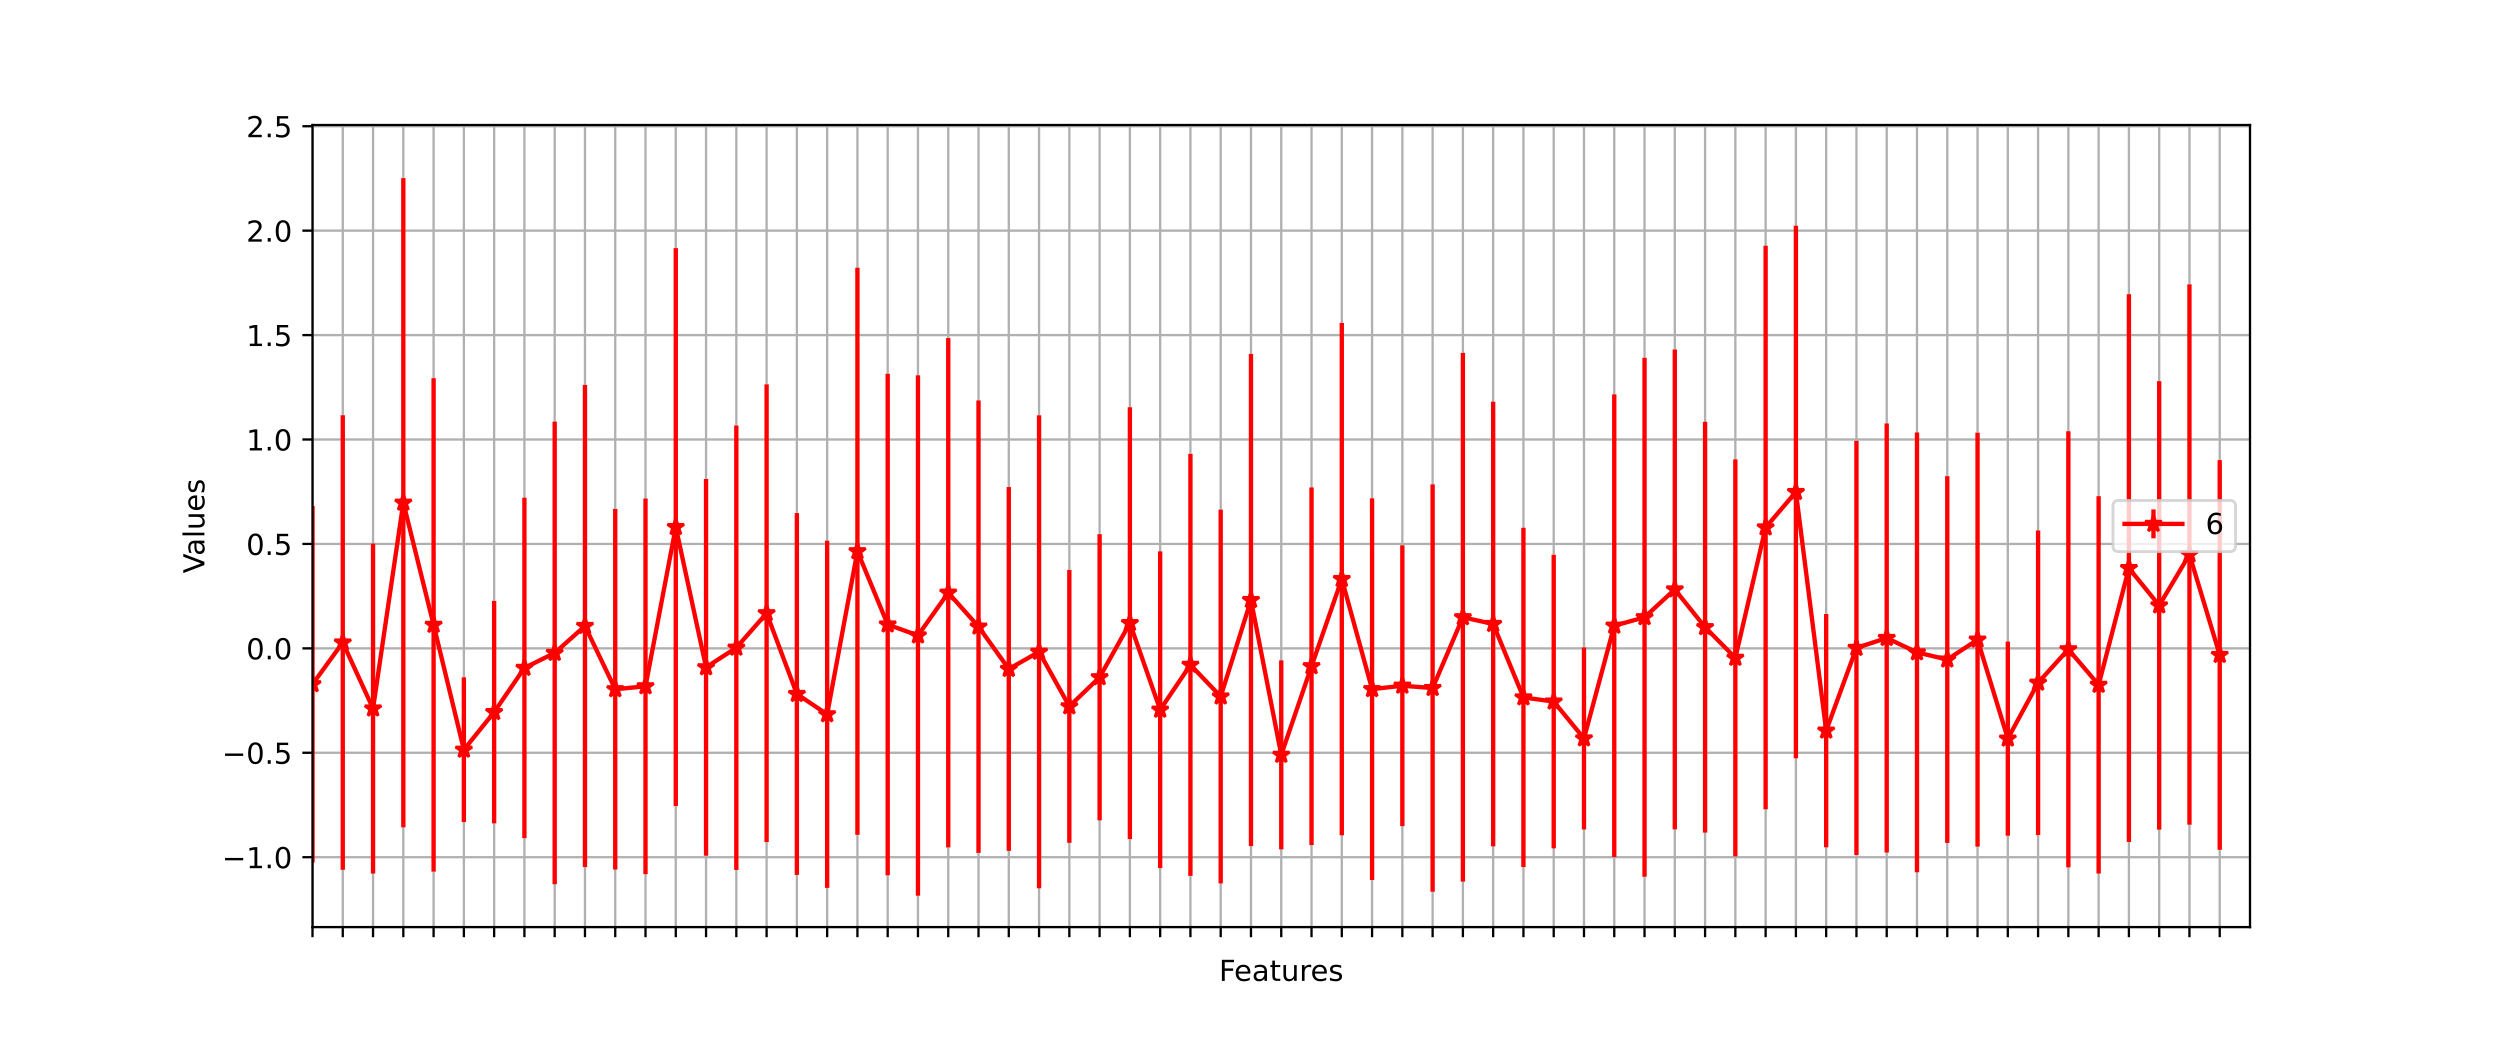 <?xml version="1.0" encoding="utf-8" standalone="no"?>
<!DOCTYPE svg PUBLIC "-//W3C//DTD SVG 1.1//EN"
  "http://www.w3.org/Graphics/SVG/1.1/DTD/svg11.dtd">
<!-- Created with matplotlib (https://matplotlib.org/) -->
<svg height="360pt" version="1.1" viewBox="0 0 864 360" width="864pt" xmlns="http://www.w3.org/2000/svg" xmlns:xlink="http://www.w3.org/1999/xlink">
 <defs>
  <style type="text/css">*{stroke-linecap:butt;stroke-linejoin:round;}</style>
 </defs>
 <g id="figure_1">
  <g id="patch_1">
   <path d="M 0 360 
L 864 360 
L 864 0 
L 0 0 
z
" style="fill:#ffffff;"/>
  </g>
  <g id="axes_1">
   <g id="patch_2">
    <path d="M 108 320.4 
L 777.6 320.4 
L 777.6 43.2 
L 108 43.2 
z
" style="fill:#ffffff;"/>
   </g>
   <g id="matplotlib.axis_1">
    <g id="xtick_1">
     <g id="line2d_1">
      <path clip-path="url(#p70414b836b)" d="M 108 320.4 
L 108 43.2 
" style="fill:none;stroke:#b0b0b0;stroke-linecap:square;stroke-width:0.8;"/>
     </g>
     <g id="line2d_2">
      <defs>
       <path d="M 0 0 
L 0 3.5 
" id="mfed7c77d4d" style="stroke:#000000;stroke-width:0.8;"/>
      </defs>
      <g>
       <use style="stroke:#000000;stroke-width:0.8;" x="108" xlink:href="#mfed7c77d4d" y="320.4"/>
      </g>
     </g>
    </g>
    <g id="xtick_2">
     <g id="line2d_3">
      <path clip-path="url(#p70414b836b)" d="M 118.463 320.4 
L 118.463 43.2 
" style="fill:none;stroke:#b0b0b0;stroke-linecap:square;stroke-width:0.8;"/>
     </g>
     <g id="line2d_4">
      <g>
       <use style="stroke:#000000;stroke-width:0.8;" x="118.463" xlink:href="#mfed7c77d4d" y="320.4"/>
      </g>
     </g>
    </g>
    <g id="xtick_3">
     <g id="line2d_5">
      <path clip-path="url(#p70414b836b)" d="M 128.925 320.4 
L 128.925 43.2 
" style="fill:none;stroke:#b0b0b0;stroke-linecap:square;stroke-width:0.8;"/>
     </g>
     <g id="line2d_6">
      <g>
       <use style="stroke:#000000;stroke-width:0.8;" x="128.925" xlink:href="#mfed7c77d4d" y="320.4"/>
      </g>
     </g>
    </g>
    <g id="xtick_4">
     <g id="line2d_7">
      <path clip-path="url(#p70414b836b)" d="M 139.387 320.4 
L 139.387 43.2 
" style="fill:none;stroke:#b0b0b0;stroke-linecap:square;stroke-width:0.8;"/>
     </g>
     <g id="line2d_8">
      <g>
       <use style="stroke:#000000;stroke-width:0.8;" x="139.387" xlink:href="#mfed7c77d4d" y="320.4"/>
      </g>
     </g>
    </g>
    <g id="xtick_5">
     <g id="line2d_9">
      <path clip-path="url(#p70414b836b)" d="M 149.85 320.4 
L 149.85 43.2 
" style="fill:none;stroke:#b0b0b0;stroke-linecap:square;stroke-width:0.8;"/>
     </g>
     <g id="line2d_10">
      <g>
       <use style="stroke:#000000;stroke-width:0.8;" x="149.85" xlink:href="#mfed7c77d4d" y="320.4"/>
      </g>
     </g>
    </g>
    <g id="xtick_6">
     <g id="line2d_11">
      <path clip-path="url(#p70414b836b)" d="M 160.312 320.4 
L 160.312 43.2 
" style="fill:none;stroke:#b0b0b0;stroke-linecap:square;stroke-width:0.8;"/>
     </g>
     <g id="line2d_12">
      <g>
       <use style="stroke:#000000;stroke-width:0.8;" x="160.312" xlink:href="#mfed7c77d4d" y="320.4"/>
      </g>
     </g>
    </g>
    <g id="xtick_7">
     <g id="line2d_13">
      <path clip-path="url(#p70414b836b)" d="M 170.775 320.4 
L 170.775 43.2 
" style="fill:none;stroke:#b0b0b0;stroke-linecap:square;stroke-width:0.8;"/>
     </g>
     <g id="line2d_14">
      <g>
       <use style="stroke:#000000;stroke-width:0.8;" x="170.775" xlink:href="#mfed7c77d4d" y="320.4"/>
      </g>
     </g>
    </g>
    <g id="xtick_8">
     <g id="line2d_15">
      <path clip-path="url(#p70414b836b)" d="M 181.238 320.4 
L 181.238 43.2 
" style="fill:none;stroke:#b0b0b0;stroke-linecap:square;stroke-width:0.8;"/>
     </g>
     <g id="line2d_16">
      <g>
       <use style="stroke:#000000;stroke-width:0.8;" x="181.238" xlink:href="#mfed7c77d4d" y="320.4"/>
      </g>
     </g>
    </g>
    <g id="xtick_9">
     <g id="line2d_17">
      <path clip-path="url(#p70414b836b)" d="M 191.7 320.4 
L 191.7 43.2 
" style="fill:none;stroke:#b0b0b0;stroke-linecap:square;stroke-width:0.8;"/>
     </g>
     <g id="line2d_18">
      <g>
       <use style="stroke:#000000;stroke-width:0.8;" x="191.7" xlink:href="#mfed7c77d4d" y="320.4"/>
      </g>
     </g>
    </g>
    <g id="xtick_10">
     <g id="line2d_19">
      <path clip-path="url(#p70414b836b)" d="M 202.162 320.4 
L 202.162 43.2 
" style="fill:none;stroke:#b0b0b0;stroke-linecap:square;stroke-width:0.8;"/>
     </g>
     <g id="line2d_20">
      <g>
       <use style="stroke:#000000;stroke-width:0.8;" x="202.162" xlink:href="#mfed7c77d4d" y="320.4"/>
      </g>
     </g>
    </g>
    <g id="xtick_11">
     <g id="line2d_21">
      <path clip-path="url(#p70414b836b)" d="M 212.625 320.4 
L 212.625 43.2 
" style="fill:none;stroke:#b0b0b0;stroke-linecap:square;stroke-width:0.8;"/>
     </g>
     <g id="line2d_22">
      <g>
       <use style="stroke:#000000;stroke-width:0.8;" x="212.625" xlink:href="#mfed7c77d4d" y="320.4"/>
      </g>
     </g>
    </g>
    <g id="xtick_12">
     <g id="line2d_23">
      <path clip-path="url(#p70414b836b)" d="M 223.088 320.4 
L 223.088 43.2 
" style="fill:none;stroke:#b0b0b0;stroke-linecap:square;stroke-width:0.8;"/>
     </g>
     <g id="line2d_24">
      <g>
       <use style="stroke:#000000;stroke-width:0.8;" x="223.088" xlink:href="#mfed7c77d4d" y="320.4"/>
      </g>
     </g>
    </g>
    <g id="xtick_13">
     <g id="line2d_25">
      <path clip-path="url(#p70414b836b)" d="M 233.55 320.4 
L 233.55 43.2 
" style="fill:none;stroke:#b0b0b0;stroke-linecap:square;stroke-width:0.8;"/>
     </g>
     <g id="line2d_26">
      <g>
       <use style="stroke:#000000;stroke-width:0.8;" x="233.55" xlink:href="#mfed7c77d4d" y="320.4"/>
      </g>
     </g>
    </g>
    <g id="xtick_14">
     <g id="line2d_27">
      <path clip-path="url(#p70414b836b)" d="M 244.012 320.4 
L 244.012 43.2 
" style="fill:none;stroke:#b0b0b0;stroke-linecap:square;stroke-width:0.8;"/>
     </g>
     <g id="line2d_28">
      <g>
       <use style="stroke:#000000;stroke-width:0.8;" x="244.012" xlink:href="#mfed7c77d4d" y="320.4"/>
      </g>
     </g>
    </g>
    <g id="xtick_15">
     <g id="line2d_29">
      <path clip-path="url(#p70414b836b)" d="M 254.475 320.4 
L 254.475 43.2 
" style="fill:none;stroke:#b0b0b0;stroke-linecap:square;stroke-width:0.8;"/>
     </g>
     <g id="line2d_30">
      <g>
       <use style="stroke:#000000;stroke-width:0.8;" x="254.475" xlink:href="#mfed7c77d4d" y="320.4"/>
      </g>
     </g>
    </g>
    <g id="xtick_16">
     <g id="line2d_31">
      <path clip-path="url(#p70414b836b)" d="M 264.938 320.4 
L 264.938 43.2 
" style="fill:none;stroke:#b0b0b0;stroke-linecap:square;stroke-width:0.8;"/>
     </g>
     <g id="line2d_32">
      <g>
       <use style="stroke:#000000;stroke-width:0.8;" x="264.938" xlink:href="#mfed7c77d4d" y="320.4"/>
      </g>
     </g>
    </g>
    <g id="xtick_17">
     <g id="line2d_33">
      <path clip-path="url(#p70414b836b)" d="M 275.4 320.4 
L 275.4 43.2 
" style="fill:none;stroke:#b0b0b0;stroke-linecap:square;stroke-width:0.8;"/>
     </g>
     <g id="line2d_34">
      <g>
       <use style="stroke:#000000;stroke-width:0.8;" x="275.4" xlink:href="#mfed7c77d4d" y="320.4"/>
      </g>
     </g>
    </g>
    <g id="xtick_18">
     <g id="line2d_35">
      <path clip-path="url(#p70414b836b)" d="M 285.863 320.4 
L 285.863 43.2 
" style="fill:none;stroke:#b0b0b0;stroke-linecap:square;stroke-width:0.8;"/>
     </g>
     <g id="line2d_36">
      <g>
       <use style="stroke:#000000;stroke-width:0.8;" x="285.863" xlink:href="#mfed7c77d4d" y="320.4"/>
      </g>
     </g>
    </g>
    <g id="xtick_19">
     <g id="line2d_37">
      <path clip-path="url(#p70414b836b)" d="M 296.325 320.4 
L 296.325 43.2 
" style="fill:none;stroke:#b0b0b0;stroke-linecap:square;stroke-width:0.8;"/>
     </g>
     <g id="line2d_38">
      <g>
       <use style="stroke:#000000;stroke-width:0.8;" x="296.325" xlink:href="#mfed7c77d4d" y="320.4"/>
      </g>
     </g>
    </g>
    <g id="xtick_20">
     <g id="line2d_39">
      <path clip-path="url(#p70414b836b)" d="M 306.788 320.4 
L 306.788 43.2 
" style="fill:none;stroke:#b0b0b0;stroke-linecap:square;stroke-width:0.8;"/>
     </g>
     <g id="line2d_40">
      <g>
       <use style="stroke:#000000;stroke-width:0.8;" x="306.788" xlink:href="#mfed7c77d4d" y="320.4"/>
      </g>
     </g>
    </g>
    <g id="xtick_21">
     <g id="line2d_41">
      <path clip-path="url(#p70414b836b)" d="M 317.25 320.4 
L 317.25 43.2 
" style="fill:none;stroke:#b0b0b0;stroke-linecap:square;stroke-width:0.8;"/>
     </g>
     <g id="line2d_42">
      <g>
       <use style="stroke:#000000;stroke-width:0.8;" x="317.25" xlink:href="#mfed7c77d4d" y="320.4"/>
      </g>
     </g>
    </g>
    <g id="xtick_22">
     <g id="line2d_43">
      <path clip-path="url(#p70414b836b)" d="M 327.712 320.4 
L 327.712 43.2 
" style="fill:none;stroke:#b0b0b0;stroke-linecap:square;stroke-width:0.8;"/>
     </g>
     <g id="line2d_44">
      <g>
       <use style="stroke:#000000;stroke-width:0.8;" x="327.712" xlink:href="#mfed7c77d4d" y="320.4"/>
      </g>
     </g>
    </g>
    <g id="xtick_23">
     <g id="line2d_45">
      <path clip-path="url(#p70414b836b)" d="M 338.175 320.4 
L 338.175 43.2 
" style="fill:none;stroke:#b0b0b0;stroke-linecap:square;stroke-width:0.8;"/>
     </g>
     <g id="line2d_46">
      <g>
       <use style="stroke:#000000;stroke-width:0.8;" x="338.175" xlink:href="#mfed7c77d4d" y="320.4"/>
      </g>
     </g>
    </g>
    <g id="xtick_24">
     <g id="line2d_47">
      <path clip-path="url(#p70414b836b)" d="M 348.637 320.4 
L 348.637 43.2 
" style="fill:none;stroke:#b0b0b0;stroke-linecap:square;stroke-width:0.8;"/>
     </g>
     <g id="line2d_48">
      <g>
       <use style="stroke:#000000;stroke-width:0.8;" x="348.637" xlink:href="#mfed7c77d4d" y="320.4"/>
      </g>
     </g>
    </g>
    <g id="xtick_25">
     <g id="line2d_49">
      <path clip-path="url(#p70414b836b)" d="M 359.1 320.4 
L 359.1 43.2 
" style="fill:none;stroke:#b0b0b0;stroke-linecap:square;stroke-width:0.8;"/>
     </g>
     <g id="line2d_50">
      <g>
       <use style="stroke:#000000;stroke-width:0.8;" x="359.1" xlink:href="#mfed7c77d4d" y="320.4"/>
      </g>
     </g>
    </g>
    <g id="xtick_26">
     <g id="line2d_51">
      <path clip-path="url(#p70414b836b)" d="M 369.562 320.4 
L 369.562 43.2 
" style="fill:none;stroke:#b0b0b0;stroke-linecap:square;stroke-width:0.8;"/>
     </g>
     <g id="line2d_52">
      <g>
       <use style="stroke:#000000;stroke-width:0.8;" x="369.562" xlink:href="#mfed7c77d4d" y="320.4"/>
      </g>
     </g>
    </g>
    <g id="xtick_27">
     <g id="line2d_53">
      <path clip-path="url(#p70414b836b)" d="M 380.025 320.4 
L 380.025 43.2 
" style="fill:none;stroke:#b0b0b0;stroke-linecap:square;stroke-width:0.8;"/>
     </g>
     <g id="line2d_54">
      <g>
       <use style="stroke:#000000;stroke-width:0.8;" x="380.025" xlink:href="#mfed7c77d4d" y="320.4"/>
      </g>
     </g>
    </g>
    <g id="xtick_28">
     <g id="line2d_55">
      <path clip-path="url(#p70414b836b)" d="M 390.488 320.4 
L 390.488 43.2 
" style="fill:none;stroke:#b0b0b0;stroke-linecap:square;stroke-width:0.8;"/>
     </g>
     <g id="line2d_56">
      <g>
       <use style="stroke:#000000;stroke-width:0.8;" x="390.488" xlink:href="#mfed7c77d4d" y="320.4"/>
      </g>
     </g>
    </g>
    <g id="xtick_29">
     <g id="line2d_57">
      <path clip-path="url(#p70414b836b)" d="M 400.95 320.4 
L 400.95 43.2 
" style="fill:none;stroke:#b0b0b0;stroke-linecap:square;stroke-width:0.8;"/>
     </g>
     <g id="line2d_58">
      <g>
       <use style="stroke:#000000;stroke-width:0.8;" x="400.95" xlink:href="#mfed7c77d4d" y="320.4"/>
      </g>
     </g>
    </g>
    <g id="xtick_30">
     <g id="line2d_59">
      <path clip-path="url(#p70414b836b)" d="M 411.413 320.4 
L 411.413 43.2 
" style="fill:none;stroke:#b0b0b0;stroke-linecap:square;stroke-width:0.8;"/>
     </g>
     <g id="line2d_60">
      <g>
       <use style="stroke:#000000;stroke-width:0.8;" x="411.413" xlink:href="#mfed7c77d4d" y="320.4"/>
      </g>
     </g>
    </g>
    <g id="xtick_31">
     <g id="line2d_61">
      <path clip-path="url(#p70414b836b)" d="M 421.875 320.4 
L 421.875 43.2 
" style="fill:none;stroke:#b0b0b0;stroke-linecap:square;stroke-width:0.8;"/>
     </g>
     <g id="line2d_62">
      <g>
       <use style="stroke:#000000;stroke-width:0.8;" x="421.875" xlink:href="#mfed7c77d4d" y="320.4"/>
      </g>
     </g>
    </g>
    <g id="xtick_32">
     <g id="line2d_63">
      <path clip-path="url(#p70414b836b)" d="M 432.337 320.4 
L 432.337 43.2 
" style="fill:none;stroke:#b0b0b0;stroke-linecap:square;stroke-width:0.8;"/>
     </g>
     <g id="line2d_64">
      <g>
       <use style="stroke:#000000;stroke-width:0.8;" x="432.337" xlink:href="#mfed7c77d4d" y="320.4"/>
      </g>
     </g>
    </g>
    <g id="xtick_33">
     <g id="line2d_65">
      <path clip-path="url(#p70414b836b)" d="M 442.8 320.4 
L 442.8 43.2 
" style="fill:none;stroke:#b0b0b0;stroke-linecap:square;stroke-width:0.8;"/>
     </g>
     <g id="line2d_66">
      <g>
       <use style="stroke:#000000;stroke-width:0.8;" x="442.8" xlink:href="#mfed7c77d4d" y="320.4"/>
      </g>
     </g>
    </g>
    <g id="xtick_34">
     <g id="line2d_67">
      <path clip-path="url(#p70414b836b)" d="M 453.262 320.4 
L 453.262 43.2 
" style="fill:none;stroke:#b0b0b0;stroke-linecap:square;stroke-width:0.8;"/>
     </g>
     <g id="line2d_68">
      <g>
       <use style="stroke:#000000;stroke-width:0.8;" x="453.262" xlink:href="#mfed7c77d4d" y="320.4"/>
      </g>
     </g>
    </g>
    <g id="xtick_35">
     <g id="line2d_69">
      <path clip-path="url(#p70414b836b)" d="M 463.725 320.4 
L 463.725 43.2 
" style="fill:none;stroke:#b0b0b0;stroke-linecap:square;stroke-width:0.8;"/>
     </g>
     <g id="line2d_70">
      <g>
       <use style="stroke:#000000;stroke-width:0.8;" x="463.725" xlink:href="#mfed7c77d4d" y="320.4"/>
      </g>
     </g>
    </g>
    <g id="xtick_36">
     <g id="line2d_71">
      <path clip-path="url(#p70414b836b)" d="M 474.188 320.4 
L 474.188 43.2 
" style="fill:none;stroke:#b0b0b0;stroke-linecap:square;stroke-width:0.8;"/>
     </g>
     <g id="line2d_72">
      <g>
       <use style="stroke:#000000;stroke-width:0.8;" x="474.188" xlink:href="#mfed7c77d4d" y="320.4"/>
      </g>
     </g>
    </g>
    <g id="xtick_37">
     <g id="line2d_73">
      <path clip-path="url(#p70414b836b)" d="M 484.65 320.4 
L 484.65 43.2 
" style="fill:none;stroke:#b0b0b0;stroke-linecap:square;stroke-width:0.8;"/>
     </g>
     <g id="line2d_74">
      <g>
       <use style="stroke:#000000;stroke-width:0.8;" x="484.65" xlink:href="#mfed7c77d4d" y="320.4"/>
      </g>
     </g>
    </g>
    <g id="xtick_38">
     <g id="line2d_75">
      <path clip-path="url(#p70414b836b)" d="M 495.113 320.4 
L 495.113 43.2 
" style="fill:none;stroke:#b0b0b0;stroke-linecap:square;stroke-width:0.8;"/>
     </g>
     <g id="line2d_76">
      <g>
       <use style="stroke:#000000;stroke-width:0.8;" x="495.113" xlink:href="#mfed7c77d4d" y="320.4"/>
      </g>
     </g>
    </g>
    <g id="xtick_39">
     <g id="line2d_77">
      <path clip-path="url(#p70414b836b)" d="M 505.575 320.4 
L 505.575 43.2 
" style="fill:none;stroke:#b0b0b0;stroke-linecap:square;stroke-width:0.8;"/>
     </g>
     <g id="line2d_78">
      <g>
       <use style="stroke:#000000;stroke-width:0.8;" x="505.575" xlink:href="#mfed7c77d4d" y="320.4"/>
      </g>
     </g>
    </g>
    <g id="xtick_40">
     <g id="line2d_79">
      <path clip-path="url(#p70414b836b)" d="M 516.038 320.4 
L 516.038 43.2 
" style="fill:none;stroke:#b0b0b0;stroke-linecap:square;stroke-width:0.8;"/>
     </g>
     <g id="line2d_80">
      <g>
       <use style="stroke:#000000;stroke-width:0.8;" x="516.038" xlink:href="#mfed7c77d4d" y="320.4"/>
      </g>
     </g>
    </g>
    <g id="xtick_41">
     <g id="line2d_81">
      <path clip-path="url(#p70414b836b)" d="M 526.5 320.4 
L 526.5 43.2 
" style="fill:none;stroke:#b0b0b0;stroke-linecap:square;stroke-width:0.8;"/>
     </g>
     <g id="line2d_82">
      <g>
       <use style="stroke:#000000;stroke-width:0.8;" x="526.5" xlink:href="#mfed7c77d4d" y="320.4"/>
      </g>
     </g>
    </g>
    <g id="xtick_42">
     <g id="line2d_83">
      <path clip-path="url(#p70414b836b)" d="M 536.962 320.4 
L 536.962 43.2 
" style="fill:none;stroke:#b0b0b0;stroke-linecap:square;stroke-width:0.8;"/>
     </g>
     <g id="line2d_84">
      <g>
       <use style="stroke:#000000;stroke-width:0.8;" x="536.962" xlink:href="#mfed7c77d4d" y="320.4"/>
      </g>
     </g>
    </g>
    <g id="xtick_43">
     <g id="line2d_85">
      <path clip-path="url(#p70414b836b)" d="M 547.425 320.4 
L 547.425 43.2 
" style="fill:none;stroke:#b0b0b0;stroke-linecap:square;stroke-width:0.8;"/>
     </g>
     <g id="line2d_86">
      <g>
       <use style="stroke:#000000;stroke-width:0.8;" x="547.425" xlink:href="#mfed7c77d4d" y="320.4"/>
      </g>
     </g>
    </g>
    <g id="xtick_44">
     <g id="line2d_87">
      <path clip-path="url(#p70414b836b)" d="M 557.888 320.4 
L 557.888 43.2 
" style="fill:none;stroke:#b0b0b0;stroke-linecap:square;stroke-width:0.8;"/>
     </g>
     <g id="line2d_88">
      <g>
       <use style="stroke:#000000;stroke-width:0.8;" x="557.888" xlink:href="#mfed7c77d4d" y="320.4"/>
      </g>
     </g>
    </g>
    <g id="xtick_45">
     <g id="line2d_89">
      <path clip-path="url(#p70414b836b)" d="M 568.35 320.4 
L 568.35 43.2 
" style="fill:none;stroke:#b0b0b0;stroke-linecap:square;stroke-width:0.8;"/>
     </g>
     <g id="line2d_90">
      <g>
       <use style="stroke:#000000;stroke-width:0.8;" x="568.35" xlink:href="#mfed7c77d4d" y="320.4"/>
      </g>
     </g>
    </g>
    <g id="xtick_46">
     <g id="line2d_91">
      <path clip-path="url(#p70414b836b)" d="M 578.812 320.4 
L 578.812 43.2 
" style="fill:none;stroke:#b0b0b0;stroke-linecap:square;stroke-width:0.8;"/>
     </g>
     <g id="line2d_92">
      <g>
       <use style="stroke:#000000;stroke-width:0.8;" x="578.812" xlink:href="#mfed7c77d4d" y="320.4"/>
      </g>
     </g>
    </g>
    <g id="xtick_47">
     <g id="line2d_93">
      <path clip-path="url(#p70414b836b)" d="M 589.275 320.4 
L 589.275 43.2 
" style="fill:none;stroke:#b0b0b0;stroke-linecap:square;stroke-width:0.8;"/>
     </g>
     <g id="line2d_94">
      <g>
       <use style="stroke:#000000;stroke-width:0.8;" x="589.275" xlink:href="#mfed7c77d4d" y="320.4"/>
      </g>
     </g>
    </g>
    <g id="xtick_48">
     <g id="line2d_95">
      <path clip-path="url(#p70414b836b)" d="M 599.737 320.4 
L 599.737 43.2 
" style="fill:none;stroke:#b0b0b0;stroke-linecap:square;stroke-width:0.8;"/>
     </g>
     <g id="line2d_96">
      <g>
       <use style="stroke:#000000;stroke-width:0.8;" x="599.737" xlink:href="#mfed7c77d4d" y="320.4"/>
      </g>
     </g>
    </g>
    <g id="xtick_49">
     <g id="line2d_97">
      <path clip-path="url(#p70414b836b)" d="M 610.2 320.4 
L 610.2 43.2 
" style="fill:none;stroke:#b0b0b0;stroke-linecap:square;stroke-width:0.8;"/>
     </g>
     <g id="line2d_98">
      <g>
       <use style="stroke:#000000;stroke-width:0.8;" x="610.2" xlink:href="#mfed7c77d4d" y="320.4"/>
      </g>
     </g>
    </g>
    <g id="xtick_50">
     <g id="line2d_99">
      <path clip-path="url(#p70414b836b)" d="M 620.663 320.4 
L 620.663 43.2 
" style="fill:none;stroke:#b0b0b0;stroke-linecap:square;stroke-width:0.8;"/>
     </g>
     <g id="line2d_100">
      <g>
       <use style="stroke:#000000;stroke-width:0.8;" x="620.663" xlink:href="#mfed7c77d4d" y="320.4"/>
      </g>
     </g>
    </g>
    <g id="xtick_51">
     <g id="line2d_101">
      <path clip-path="url(#p70414b836b)" d="M 631.125 320.4 
L 631.125 43.2 
" style="fill:none;stroke:#b0b0b0;stroke-linecap:square;stroke-width:0.8;"/>
     </g>
     <g id="line2d_102">
      <g>
       <use style="stroke:#000000;stroke-width:0.8;" x="631.125" xlink:href="#mfed7c77d4d" y="320.4"/>
      </g>
     </g>
    </g>
    <g id="xtick_52">
     <g id="line2d_103">
      <path clip-path="url(#p70414b836b)" d="M 641.587 320.4 
L 641.587 43.2 
" style="fill:none;stroke:#b0b0b0;stroke-linecap:square;stroke-width:0.8;"/>
     </g>
     <g id="line2d_104">
      <g>
       <use style="stroke:#000000;stroke-width:0.8;" x="641.587" xlink:href="#mfed7c77d4d" y="320.4"/>
      </g>
     </g>
    </g>
    <g id="xtick_53">
     <g id="line2d_105">
      <path clip-path="url(#p70414b836b)" d="M 652.05 320.4 
L 652.05 43.2 
" style="fill:none;stroke:#b0b0b0;stroke-linecap:square;stroke-width:0.8;"/>
     </g>
     <g id="line2d_106">
      <g>
       <use style="stroke:#000000;stroke-width:0.8;" x="652.05" xlink:href="#mfed7c77d4d" y="320.4"/>
      </g>
     </g>
    </g>
    <g id="xtick_54">
     <g id="line2d_107">
      <path clip-path="url(#p70414b836b)" d="M 662.513 320.4 
L 662.513 43.2 
" style="fill:none;stroke:#b0b0b0;stroke-linecap:square;stroke-width:0.8;"/>
     </g>
     <g id="line2d_108">
      <g>
       <use style="stroke:#000000;stroke-width:0.8;" x="662.513" xlink:href="#mfed7c77d4d" y="320.4"/>
      </g>
     </g>
    </g>
    <g id="xtick_55">
     <g id="line2d_109">
      <path clip-path="url(#p70414b836b)" d="M 672.975 320.4 
L 672.975 43.2 
" style="fill:none;stroke:#b0b0b0;stroke-linecap:square;stroke-width:0.8;"/>
     </g>
     <g id="line2d_110">
      <g>
       <use style="stroke:#000000;stroke-width:0.8;" x="672.975" xlink:href="#mfed7c77d4d" y="320.4"/>
      </g>
     </g>
    </g>
    <g id="xtick_56">
     <g id="line2d_111">
      <path clip-path="url(#p70414b836b)" d="M 683.438 320.4 
L 683.438 43.2 
" style="fill:none;stroke:#b0b0b0;stroke-linecap:square;stroke-width:0.8;"/>
     </g>
     <g id="line2d_112">
      <g>
       <use style="stroke:#000000;stroke-width:0.8;" x="683.438" xlink:href="#mfed7c77d4d" y="320.4"/>
      </g>
     </g>
    </g>
    <g id="xtick_57">
     <g id="line2d_113">
      <path clip-path="url(#p70414b836b)" d="M 693.9 320.4 
L 693.9 43.2 
" style="fill:none;stroke:#b0b0b0;stroke-linecap:square;stroke-width:0.8;"/>
     </g>
     <g id="line2d_114">
      <g>
       <use style="stroke:#000000;stroke-width:0.8;" x="693.9" xlink:href="#mfed7c77d4d" y="320.4"/>
      </g>
     </g>
    </g>
    <g id="xtick_58">
     <g id="line2d_115">
      <path clip-path="url(#p70414b836b)" d="M 704.362 320.4 
L 704.362 43.2 
" style="fill:none;stroke:#b0b0b0;stroke-linecap:square;stroke-width:0.8;"/>
     </g>
     <g id="line2d_116">
      <g>
       <use style="stroke:#000000;stroke-width:0.8;" x="704.362" xlink:href="#mfed7c77d4d" y="320.4"/>
      </g>
     </g>
    </g>
    <g id="xtick_59">
     <g id="line2d_117">
      <path clip-path="url(#p70414b836b)" d="M 714.825 320.4 
L 714.825 43.2 
" style="fill:none;stroke:#b0b0b0;stroke-linecap:square;stroke-width:0.8;"/>
     </g>
     <g id="line2d_118">
      <g>
       <use style="stroke:#000000;stroke-width:0.8;" x="714.825" xlink:href="#mfed7c77d4d" y="320.4"/>
      </g>
     </g>
    </g>
    <g id="xtick_60">
     <g id="line2d_119">
      <path clip-path="url(#p70414b836b)" d="M 725.288 320.4 
L 725.288 43.2 
" style="fill:none;stroke:#b0b0b0;stroke-linecap:square;stroke-width:0.8;"/>
     </g>
     <g id="line2d_120">
      <g>
       <use style="stroke:#000000;stroke-width:0.8;" x="725.288" xlink:href="#mfed7c77d4d" y="320.4"/>
      </g>
     </g>
    </g>
    <g id="xtick_61">
     <g id="line2d_121">
      <path clip-path="url(#p70414b836b)" d="M 735.75 320.4 
L 735.75 43.2 
" style="fill:none;stroke:#b0b0b0;stroke-linecap:square;stroke-width:0.8;"/>
     </g>
     <g id="line2d_122">
      <g>
       <use style="stroke:#000000;stroke-width:0.8;" x="735.75" xlink:href="#mfed7c77d4d" y="320.4"/>
      </g>
     </g>
    </g>
    <g id="xtick_62">
     <g id="line2d_123">
      <path clip-path="url(#p70414b836b)" d="M 746.212 320.4 
L 746.212 43.2 
" style="fill:none;stroke:#b0b0b0;stroke-linecap:square;stroke-width:0.8;"/>
     </g>
     <g id="line2d_124">
      <g>
       <use style="stroke:#000000;stroke-width:0.8;" x="746.212" xlink:href="#mfed7c77d4d" y="320.4"/>
      </g>
     </g>
    </g>
    <g id="xtick_63">
     <g id="line2d_125">
      <path clip-path="url(#p70414b836b)" d="M 756.675 320.4 
L 756.675 43.2 
" style="fill:none;stroke:#b0b0b0;stroke-linecap:square;stroke-width:0.8;"/>
     </g>
     <g id="line2d_126">
      <g>
       <use style="stroke:#000000;stroke-width:0.8;" x="756.675" xlink:href="#mfed7c77d4d" y="320.4"/>
      </g>
     </g>
    </g>
    <g id="xtick_64">
     <g id="line2d_127">
      <path clip-path="url(#p70414b836b)" d="M 767.138 320.4 
L 767.138 43.2 
" style="fill:none;stroke:#b0b0b0;stroke-linecap:square;stroke-width:0.8;"/>
     </g>
     <g id="line2d_128">
      <g>
       <use style="stroke:#000000;stroke-width:0.8;" x="767.138" xlink:href="#mfed7c77d4d" y="320.4"/>
      </g>
     </g>
    </g>
    <g id="text_1">
     <!-- Features -->
     <g transform="translate(421.305 338.998)scale(0.1 -0.1)">
      <defs>
       <path d="M 9.812 72.906 
L 51.703 72.906 
L 51.703 64.594 
L 19.672 64.594 
L 19.672 43.109 
L 48.578 43.109 
L 48.578 34.812 
L 19.672 34.812 
L 19.672 0 
L 9.812 0 
z
" id="DejaVuSans-70"/>
       <path d="M 56.203 29.594 
L 56.203 25.203 
L 14.891 25.203 
Q 15.484 15.922 20.484 11.062 
Q 25.484 6.203 34.422 6.203 
Q 39.594 6.203 44.453 7.469 
Q 49.312 8.734 54.109 11.281 
L 54.109 2.781 
Q 49.266 0.734 44.188 -0.344 
Q 39.109 -1.422 33.891 -1.422 
Q 20.797 -1.422 13.156 6.188 
Q 5.516 13.812 5.516 26.812 
Q 5.516 40.234 12.766 48.109 
Q 20.016 56 32.328 56 
Q 43.359 56 49.781 48.891 
Q 56.203 41.797 56.203 29.594 
z
M 47.219 32.234 
Q 47.125 39.594 43.094 43.984 
Q 39.062 48.391 32.422 48.391 
Q 24.906 48.391 20.391 44.141 
Q 15.875 39.891 15.188 32.172 
z
" id="DejaVuSans-101"/>
       <path d="M 34.281 27.484 
Q 23.391 27.484 19.188 25 
Q 14.984 22.516 14.984 16.5 
Q 14.984 11.719 18.141 8.906 
Q 21.297 6.109 26.703 6.109 
Q 34.188 6.109 38.703 11.406 
Q 43.219 16.703 43.219 25.484 
L 43.219 27.484 
z
M 52.203 31.203 
L 52.203 0 
L 43.219 0 
L 43.219 8.297 
Q 40.141 3.328 35.547 0.953 
Q 30.953 -1.422 24.312 -1.422 
Q 15.922 -1.422 10.953 3.297 
Q 6 8.016 6 15.922 
Q 6 25.141 12.172 29.828 
Q 18.359 34.516 30.609 34.516 
L 43.219 34.516 
L 43.219 35.406 
Q 43.219 41.609 39.141 45 
Q 35.062 48.391 27.688 48.391 
Q 23 48.391 18.547 47.266 
Q 14.109 46.141 10.016 43.891 
L 10.016 52.203 
Q 14.938 54.109 19.578 55.047 
Q 24.219 56 28.609 56 
Q 40.484 56 46.344 49.844 
Q 52.203 43.703 52.203 31.203 
z
" id="DejaVuSans-97"/>
       <path d="M 18.312 70.219 
L 18.312 54.688 
L 36.812 54.688 
L 36.812 47.703 
L 18.312 47.703 
L 18.312 18.016 
Q 18.312 11.328 20.141 9.422 
Q 21.969 7.516 27.594 7.516 
L 36.812 7.516 
L 36.812 0 
L 27.594 0 
Q 17.188 0 13.234 3.875 
Q 9.281 7.766 9.281 18.016 
L 9.281 47.703 
L 2.688 47.703 
L 2.688 54.688 
L 9.281 54.688 
L 9.281 70.219 
z
" id="DejaVuSans-116"/>
       <path d="M 8.5 21.578 
L 8.5 54.688 
L 17.484 54.688 
L 17.484 21.922 
Q 17.484 14.156 20.5 10.266 
Q 23.531 6.391 29.594 6.391 
Q 36.859 6.391 41.078 11.031 
Q 45.312 15.672 45.312 23.688 
L 45.312 54.688 
L 54.297 54.688 
L 54.297 0 
L 45.312 0 
L 45.312 8.406 
Q 42.047 3.422 37.719 1 
Q 33.406 -1.422 27.688 -1.422 
Q 18.266 -1.422 13.375 4.438 
Q 8.5 10.297 8.5 21.578 
z
M 31.109 56 
z
" id="DejaVuSans-117"/>
       <path d="M 41.109 46.297 
Q 39.594 47.172 37.812 47.578 
Q 36.031 48 33.891 48 
Q 26.266 48 22.188 43.047 
Q 18.109 38.094 18.109 28.812 
L 18.109 0 
L 9.078 0 
L 9.078 54.688 
L 18.109 54.688 
L 18.109 46.188 
Q 20.953 51.172 25.484 53.578 
Q 30.031 56 36.531 56 
Q 37.453 56 38.578 55.875 
Q 39.703 55.766 41.062 55.516 
z
" id="DejaVuSans-114"/>
       <path d="M 44.281 53.078 
L 44.281 44.578 
Q 40.484 46.531 36.375 47.5 
Q 32.281 48.484 27.875 48.484 
Q 21.188 48.484 17.844 46.438 
Q 14.5 44.391 14.5 40.281 
Q 14.5 37.156 16.891 35.375 
Q 19.281 33.594 26.516 31.984 
L 29.594 31.297 
Q 39.156 29.25 43.188 25.516 
Q 47.219 21.781 47.219 15.094 
Q 47.219 7.469 41.188 3.016 
Q 35.156 -1.422 24.609 -1.422 
Q 20.219 -1.422 15.453 -0.562 
Q 10.688 0.297 5.422 2 
L 5.422 11.281 
Q 10.406 8.688 15.234 7.391 
Q 20.062 6.109 24.812 6.109 
Q 31.156 6.109 34.562 8.281 
Q 37.984 10.453 37.984 14.406 
Q 37.984 18.062 35.516 20.016 
Q 33.062 21.969 24.703 23.781 
L 21.578 24.516 
Q 13.234 26.266 9.516 29.906 
Q 5.812 33.547 5.812 39.891 
Q 5.812 47.609 11.281 51.797 
Q 16.75 56 26.812 56 
Q 31.781 56 36.172 55.266 
Q 40.578 54.547 44.281 53.078 
z
" id="DejaVuSans-115"/>
      </defs>
      <use xlink:href="#DejaVuSans-70"/>
      <use x="52.02" xlink:href="#DejaVuSans-101"/>
      <use x="113.543" xlink:href="#DejaVuSans-97"/>
      <use x="174.822" xlink:href="#DejaVuSans-116"/>
      <use x="214.031" xlink:href="#DejaVuSans-117"/>
      <use x="277.41" xlink:href="#DejaVuSans-114"/>
      <use x="316.273" xlink:href="#DejaVuSans-101"/>
      <use x="377.797" xlink:href="#DejaVuSans-115"/>
     </g>
    </g>
   </g>
   <g id="matplotlib.axis_2">
    <g id="ytick_1">
     <g id="line2d_129">
      <path clip-path="url(#p70414b836b)" d="M 108 296.251 
L 777.6 296.251 
" style="fill:none;stroke:#b0b0b0;stroke-linecap:square;stroke-width:0.8;"/>
     </g>
     <g id="line2d_130">
      <defs>
       <path d="M 0 0 
L -3.5 0 
" id="mdb0094e24d" style="stroke:#000000;stroke-width:0.8;"/>
      </defs>
      <g>
       <use style="stroke:#000000;stroke-width:0.8;" x="108" xlink:href="#mdb0094e24d" y="296.251"/>
      </g>
     </g>
     <g id="text_2">
      <!-- −1.0 -->
      <g transform="translate(76.717 300.051)scale(0.1 -0.1)">
       <defs>
        <path d="M 10.594 35.5 
L 73.188 35.5 
L 73.188 27.203 
L 10.594 27.203 
z
" id="DejaVuSans-8722"/>
        <path d="M 12.406 8.297 
L 28.516 8.297 
L 28.516 63.922 
L 10.984 60.406 
L 10.984 69.391 
L 28.422 72.906 
L 38.281 72.906 
L 38.281 8.297 
L 54.391 8.297 
L 54.391 0 
L 12.406 0 
z
" id="DejaVuSans-49"/>
        <path d="M 10.688 12.406 
L 21 12.406 
L 21 0 
L 10.688 0 
z
" id="DejaVuSans-46"/>
        <path d="M 31.781 66.406 
Q 24.172 66.406 20.328 58.906 
Q 16.5 51.422 16.5 36.375 
Q 16.5 21.391 20.328 13.891 
Q 24.172 6.391 31.781 6.391 
Q 39.453 6.391 43.281 13.891 
Q 47.125 21.391 47.125 36.375 
Q 47.125 51.422 43.281 58.906 
Q 39.453 66.406 31.781 66.406 
z
M 31.781 74.219 
Q 44.047 74.219 50.516 64.516 
Q 56.984 54.828 56.984 36.375 
Q 56.984 17.969 50.516 8.266 
Q 44.047 -1.422 31.781 -1.422 
Q 19.531 -1.422 13.062 8.266 
Q 6.594 17.969 6.594 36.375 
Q 6.594 54.828 13.062 64.516 
Q 19.531 74.219 31.781 74.219 
z
" id="DejaVuSans-48"/>
       </defs>
       <use xlink:href="#DejaVuSans-8722"/>
       <use x="83.789" xlink:href="#DejaVuSans-49"/>
       <use x="147.412" xlink:href="#DejaVuSans-46"/>
       <use x="179.199" xlink:href="#DejaVuSans-48"/>
      </g>
     </g>
    </g>
    <g id="ytick_2">
     <g id="line2d_131">
      <path clip-path="url(#p70414b836b)" d="M 108 260.162 
L 777.6 260.162 
" style="fill:none;stroke:#b0b0b0;stroke-linecap:square;stroke-width:0.8;"/>
     </g>
     <g id="line2d_132">
      <g>
       <use style="stroke:#000000;stroke-width:0.8;" x="108" xlink:href="#mdb0094e24d" y="260.162"/>
      </g>
     </g>
     <g id="text_3">
      <!-- −0.5 -->
      <g transform="translate(76.717 263.961)scale(0.1 -0.1)">
       <defs>
        <path d="M 10.797 72.906 
L 49.516 72.906 
L 49.516 64.594 
L 19.828 64.594 
L 19.828 46.734 
Q 21.969 47.469 24.109 47.828 
Q 26.266 48.188 28.422 48.188 
Q 40.625 48.188 47.75 41.5 
Q 54.891 34.812 54.891 23.391 
Q 54.891 11.625 47.562 5.094 
Q 40.234 -1.422 26.906 -1.422 
Q 22.312 -1.422 17.547 -0.641 
Q 12.797 0.141 7.719 1.703 
L 7.719 11.625 
Q 12.109 9.234 16.797 8.062 
Q 21.484 6.891 26.703 6.891 
Q 35.156 6.891 40.078 11.328 
Q 45.016 15.766 45.016 23.391 
Q 45.016 31 40.078 35.438 
Q 35.156 39.891 26.703 39.891 
Q 22.75 39.891 18.812 39.016 
Q 14.891 38.141 10.797 36.281 
z
" id="DejaVuSans-53"/>
       </defs>
       <use xlink:href="#DejaVuSans-8722"/>
       <use x="83.789" xlink:href="#DejaVuSans-48"/>
       <use x="147.412" xlink:href="#DejaVuSans-46"/>
       <use x="179.199" xlink:href="#DejaVuSans-53"/>
      </g>
     </g>
    </g>
    <g id="ytick_3">
     <g id="line2d_133">
      <path clip-path="url(#p70414b836b)" d="M 108 224.072 
L 777.6 224.072 
" style="fill:none;stroke:#b0b0b0;stroke-linecap:square;stroke-width:0.8;"/>
     </g>
     <g id="line2d_134">
      <g>
       <use style="stroke:#000000;stroke-width:0.8;" x="108" xlink:href="#mdb0094e24d" y="224.072"/>
      </g>
     </g>
     <g id="text_4">
      <!-- 0.0 -->
      <g transform="translate(85.097 227.871)scale(0.1 -0.1)">
       <use xlink:href="#DejaVuSans-48"/>
       <use x="63.623" xlink:href="#DejaVuSans-46"/>
       <use x="95.41" xlink:href="#DejaVuSans-48"/>
      </g>
     </g>
    </g>
    <g id="ytick_4">
     <g id="line2d_135">
      <path clip-path="url(#p70414b836b)" d="M 108 187.982 
L 777.6 187.982 
" style="fill:none;stroke:#b0b0b0;stroke-linecap:square;stroke-width:0.8;"/>
     </g>
     <g id="line2d_136">
      <g>
       <use style="stroke:#000000;stroke-width:0.8;" x="108" xlink:href="#mdb0094e24d" y="187.982"/>
      </g>
     </g>
     <g id="text_5">
      <!-- 0.5 -->
      <g transform="translate(85.097 191.781)scale(0.1 -0.1)">
       <use xlink:href="#DejaVuSans-48"/>
       <use x="63.623" xlink:href="#DejaVuSans-46"/>
       <use x="95.41" xlink:href="#DejaVuSans-53"/>
      </g>
     </g>
    </g>
    <g id="ytick_5">
     <g id="line2d_137">
      <path clip-path="url(#p70414b836b)" d="M 108 151.892 
L 777.6 151.892 
" style="fill:none;stroke:#b0b0b0;stroke-linecap:square;stroke-width:0.8;"/>
     </g>
     <g id="line2d_138">
      <g>
       <use style="stroke:#000000;stroke-width:0.8;" x="108" xlink:href="#mdb0094e24d" y="151.892"/>
      </g>
     </g>
     <g id="text_6">
      <!-- 1.0 -->
      <g transform="translate(85.097 155.692)scale(0.1 -0.1)">
       <use xlink:href="#DejaVuSans-49"/>
       <use x="63.623" xlink:href="#DejaVuSans-46"/>
       <use x="95.41" xlink:href="#DejaVuSans-48"/>
      </g>
     </g>
    </g>
    <g id="ytick_6">
     <g id="line2d_139">
      <path clip-path="url(#p70414b836b)" d="M 108 115.803 
L 777.6 115.803 
" style="fill:none;stroke:#b0b0b0;stroke-linecap:square;stroke-width:0.8;"/>
     </g>
     <g id="line2d_140">
      <g>
       <use style="stroke:#000000;stroke-width:0.8;" x="108" xlink:href="#mdb0094e24d" y="115.803"/>
      </g>
     </g>
     <g id="text_7">
      <!-- 1.5 -->
      <g transform="translate(85.097 119.602)scale(0.1 -0.1)">
       <use xlink:href="#DejaVuSans-49"/>
       <use x="63.623" xlink:href="#DejaVuSans-46"/>
       <use x="95.41" xlink:href="#DejaVuSans-53"/>
      </g>
     </g>
    </g>
    <g id="ytick_7">
     <g id="line2d_141">
      <path clip-path="url(#p70414b836b)" d="M 108 79.713 
L 777.6 79.713 
" style="fill:none;stroke:#b0b0b0;stroke-linecap:square;stroke-width:0.8;"/>
     </g>
     <g id="line2d_142">
      <g>
       <use style="stroke:#000000;stroke-width:0.8;" x="108" xlink:href="#mdb0094e24d" y="79.713"/>
      </g>
     </g>
     <g id="text_8">
      <!-- 2.0 -->
      <g transform="translate(85.097 83.512)scale(0.1 -0.1)">
       <defs>
        <path d="M 19.188 8.297 
L 53.609 8.297 
L 53.609 0 
L 7.328 0 
L 7.328 8.297 
Q 12.938 14.109 22.625 23.891 
Q 32.328 33.688 34.812 36.531 
Q 39.547 41.844 41.422 45.531 
Q 43.312 49.219 43.312 52.781 
Q 43.312 58.594 39.234 62.25 
Q 35.156 65.922 28.609 65.922 
Q 23.969 65.922 18.812 64.312 
Q 13.672 62.703 7.812 59.422 
L 7.812 69.391 
Q 13.766 71.781 18.938 73 
Q 24.125 74.219 28.422 74.219 
Q 39.75 74.219 46.484 68.547 
Q 53.219 62.891 53.219 53.422 
Q 53.219 48.922 51.531 44.891 
Q 49.859 40.875 45.406 35.406 
Q 44.188 33.984 37.641 27.219 
Q 31.109 20.453 19.188 8.297 
z
" id="DejaVuSans-50"/>
       </defs>
       <use xlink:href="#DejaVuSans-50"/>
       <use x="63.623" xlink:href="#DejaVuSans-46"/>
       <use x="95.41" xlink:href="#DejaVuSans-48"/>
      </g>
     </g>
    </g>
    <g id="ytick_8">
     <g id="line2d_143">
      <path clip-path="url(#p70414b836b)" d="M 108 43.623 
L 777.6 43.623 
" style="fill:none;stroke:#b0b0b0;stroke-linecap:square;stroke-width:0.8;"/>
     </g>
     <g id="line2d_144">
      <g>
       <use style="stroke:#000000;stroke-width:0.8;" x="108" xlink:href="#mdb0094e24d" y="43.623"/>
      </g>
     </g>
     <g id="text_9">
      <!-- 2.5 -->
      <g transform="translate(85.097 47.422)scale(0.1 -0.1)">
       <use xlink:href="#DejaVuSans-50"/>
       <use x="63.623" xlink:href="#DejaVuSans-46"/>
       <use x="95.41" xlink:href="#DejaVuSans-53"/>
      </g>
     </g>
    </g>
    <g id="text_10">
     <!-- Values -->
     <g transform="translate(70.638 198.136)rotate(-90)scale(0.1 -0.1)">
      <defs>
       <path d="M 28.609 0 
L 0.781 72.906 
L 11.078 72.906 
L 34.188 11.531 
L 57.328 72.906 
L 67.578 72.906 
L 39.797 0 
z
" id="DejaVuSans-86"/>
       <path d="M 9.422 75.984 
L 18.406 75.984 
L 18.406 0 
L 9.422 0 
z
" id="DejaVuSans-108"/>
      </defs>
      <use xlink:href="#DejaVuSans-86"/>
      <use x="60.658" xlink:href="#DejaVuSans-97"/>
      <use x="121.938" xlink:href="#DejaVuSans-108"/>
      <use x="149.721" xlink:href="#DejaVuSans-117"/>
      <use x="213.1" xlink:href="#DejaVuSans-101"/>
      <use x="274.623" xlink:href="#DejaVuSans-115"/>
     </g>
    </g>
   </g>
   <g id="LineCollection_1">
    <path clip-path="url(#p70414b836b)" d="M 108 298.084 
L 108 174.876 
" style="fill:none;stroke:#ff0000;stroke-width:1.5;"/>
    <path clip-path="url(#p70414b836b)" d="M 118.463 300.593 
L 118.463 143.523 
" style="fill:none;stroke:#ff0000;stroke-width:1.5;"/>
    <path clip-path="url(#p70414b836b)" d="M 128.925 301.881 
L 128.925 187.874 
" style="fill:none;stroke:#ff0000;stroke-width:1.5;"/>
    <path clip-path="url(#p70414b836b)" d="M 139.387 285.921 
L 139.387 61.563 
" style="fill:none;stroke:#ff0000;stroke-width:1.5;"/>
    <path clip-path="url(#p70414b836b)" d="M 149.85 301.22 
L 149.85 130.698 
" style="fill:none;stroke:#ff0000;stroke-width:1.5;"/>
    <path clip-path="url(#p70414b836b)" d="M 160.312 284.109 
L 160.312 234.105 
" style="fill:none;stroke:#ff0000;stroke-width:1.5;"/>
    <path clip-path="url(#p70414b836b)" d="M 170.775 284.533 
L 170.775 207.685 
" style="fill:none;stroke:#ff0000;stroke-width:1.5;"/>
    <path clip-path="url(#p70414b836b)" d="M 181.238 289.668 
L 181.238 172.009 
" style="fill:none;stroke:#ff0000;stroke-width:1.5;"/>
    <path clip-path="url(#p70414b836b)" d="M 191.7 305.573 
L 191.7 145.729 
" style="fill:none;stroke:#ff0000;stroke-width:1.5;"/>
    <path clip-path="url(#p70414b836b)" d="M 202.162 299.663 
L 202.162 133.024 
" style="fill:none;stroke:#ff0000;stroke-width:1.5;"/>
    <path clip-path="url(#p70414b836b)" d="M 212.625 300.511 
L 212.625 175.889 
" style="fill:none;stroke:#ff0000;stroke-width:1.5;"/>
    <path clip-path="url(#p70414b836b)" d="M 223.088 302.089 
L 223.088 172.291 
" style="fill:none;stroke:#ff0000;stroke-width:1.5;"/>
    <path clip-path="url(#p70414b836b)" d="M 233.55 278.57 
L 233.55 85.757 
" style="fill:none;stroke:#ff0000;stroke-width:1.5;"/>
    <path clip-path="url(#p70414b836b)" d="M 244.012 295.719 
L 244.012 165.534 
" style="fill:none;stroke:#ff0000;stroke-width:1.5;"/>
    <path clip-path="url(#p70414b836b)" d="M 254.475 300.64 
L 254.475 147.065 
" style="fill:none;stroke:#ff0000;stroke-width:1.5;"/>
    <path clip-path="url(#p70414b836b)" d="M 264.938 291.019 
L 264.938 132.848 
" style="fill:none;stroke:#ff0000;stroke-width:1.5;"/>
    <path clip-path="url(#p70414b836b)" d="M 275.4 302.376 
L 275.4 177.321 
" style="fill:none;stroke:#ff0000;stroke-width:1.5;"/>
    <path clip-path="url(#p70414b836b)" d="M 285.863 306.85 
L 285.863 186.875 
" style="fill:none;stroke:#ff0000;stroke-width:1.5;"/>
    <path clip-path="url(#p70414b836b)" d="M 296.325 288.506 
L 296.325 92.535 
" style="fill:none;stroke:#ff0000;stroke-width:1.5;"/>
    <path clip-path="url(#p70414b836b)" d="M 306.788 302.49 
L 306.788 129.194 
" style="fill:none;stroke:#ff0000;stroke-width:1.5;"/>
    <path clip-path="url(#p70414b836b)" d="M 317.25 309.532 
L 317.25 129.72 
" style="fill:none;stroke:#ff0000;stroke-width:1.5;"/>
    <path clip-path="url(#p70414b836b)" d="M 327.712 292.856 
L 327.712 116.826 
" style="fill:none;stroke:#ff0000;stroke-width:1.5;"/>
    <path clip-path="url(#p70414b836b)" d="M 338.175 294.744 
L 338.175 138.394 
" style="fill:none;stroke:#ff0000;stroke-width:1.5;"/>
    <path clip-path="url(#p70414b836b)" d="M 348.637 294.066 
L 348.637 168.337 
" style="fill:none;stroke:#ff0000;stroke-width:1.5;"/>
    <path clip-path="url(#p70414b836b)" d="M 359.1 306.994 
L 359.1 143.543 
" style="fill:none;stroke:#ff0000;stroke-width:1.5;"/>
    <path clip-path="url(#p70414b836b)" d="M 369.562 291.277 
L 369.562 196.97 
" style="fill:none;stroke:#ff0000;stroke-width:1.5;"/>
    <path clip-path="url(#p70414b836b)" d="M 380.025 283.513 
L 380.025 184.616 
" style="fill:none;stroke:#ff0000;stroke-width:1.5;"/>
    <path clip-path="url(#p70414b836b)" d="M 390.488 289.978 
L 390.488 140.741 
" style="fill:none;stroke:#ff0000;stroke-width:1.5;"/>
    <path clip-path="url(#p70414b836b)" d="M 400.95 300.01 
L 400.95 190.572 
" style="fill:none;stroke:#ff0000;stroke-width:1.5;"/>
    <path clip-path="url(#p70414b836b)" d="M 411.413 302.69 
L 411.413 156.862 
" style="fill:none;stroke:#ff0000;stroke-width:1.5;"/>
    <path clip-path="url(#p70414b836b)" d="M 421.875 305.305 
L 421.875 176.141 
" style="fill:none;stroke:#ff0000;stroke-width:1.5;"/>
    <path clip-path="url(#p70414b836b)" d="M 432.337 292.43 
L 432.337 122.316 
" style="fill:none;stroke:#ff0000;stroke-width:1.5;"/>
    <path clip-path="url(#p70414b836b)" d="M 442.8 293.538 
L 442.8 228.23 
" style="fill:none;stroke:#ff0000;stroke-width:1.5;"/>
    <path clip-path="url(#p70414b836b)" d="M 453.262 292.049 
L 453.262 168.463 
" style="fill:none;stroke:#ff0000;stroke-width:1.5;"/>
    <path clip-path="url(#p70414b836b)" d="M 463.725 288.659 
L 463.725 111.604 
" style="fill:none;stroke:#ff0000;stroke-width:1.5;"/>
    <path clip-path="url(#p70414b836b)" d="M 474.188 304.122 
L 474.188 172.23 
" style="fill:none;stroke:#ff0000;stroke-width:1.5;"/>
    <path clip-path="url(#p70414b836b)" d="M 484.65 285.504 
L 484.65 188.469 
" style="fill:none;stroke:#ff0000;stroke-width:1.5;"/>
    <path clip-path="url(#p70414b836b)" d="M 495.113 308.183 
L 495.113 167.401 
" style="fill:none;stroke:#ff0000;stroke-width:1.5;"/>
    <path clip-path="url(#p70414b836b)" d="M 505.575 304.676 
L 505.575 121.978 
" style="fill:none;stroke:#ff0000;stroke-width:1.5;"/>
    <path clip-path="url(#p70414b836b)" d="M 516.038 292.489 
L 516.038 138.829 
" style="fill:none;stroke:#ff0000;stroke-width:1.5;"/>
    <path clip-path="url(#p70414b836b)" d="M 526.5 299.663 
L 526.5 182.403 
" style="fill:none;stroke:#ff0000;stroke-width:1.5;"/>
    <path clip-path="url(#p70414b836b)" d="M 536.962 293.189 
L 536.962 191.731 
" style="fill:none;stroke:#ff0000;stroke-width:1.5;"/>
    <path clip-path="url(#p70414b836b)" d="M 547.425 286.652 
L 547.425 223.757 
" style="fill:none;stroke:#ff0000;stroke-width:1.5;"/>
    <path clip-path="url(#p70414b836b)" d="M 557.888 296.21 
L 557.888 136.3 
" style="fill:none;stroke:#ff0000;stroke-width:1.5;"/>
    <path clip-path="url(#p70414b836b)" d="M 568.35 302.989 
L 568.35 123.661 
" style="fill:none;stroke:#ff0000;stroke-width:1.5;"/>
    <path clip-path="url(#p70414b836b)" d="M 578.812 286.623 
L 578.812 120.802 
" style="fill:none;stroke:#ff0000;stroke-width:1.5;"/>
    <path clip-path="url(#p70414b836b)" d="M 589.275 287.748 
L 589.275 145.782 
" style="fill:none;stroke:#ff0000;stroke-width:1.5;"/>
    <path clip-path="url(#p70414b836b)" d="M 599.737 295.948 
L 599.737 158.779 
" style="fill:none;stroke:#ff0000;stroke-width:1.5;"/>
    <path clip-path="url(#p70414b836b)" d="M 610.2 279.675 
L 610.2 84.918 
" style="fill:none;stroke:#ff0000;stroke-width:1.5;"/>
    <path clip-path="url(#p70414b836b)" d="M 620.663 262.065 
L 620.663 78.025 
" style="fill:none;stroke:#ff0000;stroke-width:1.5;"/>
    <path clip-path="url(#p70414b836b)" d="M 631.125 292.842 
L 631.125 212.192 
" style="fill:none;stroke:#ff0000;stroke-width:1.5;"/>
    <path clip-path="url(#p70414b836b)" d="M 641.587 295.496 
L 641.587 152.353 
" style="fill:none;stroke:#ff0000;stroke-width:1.5;"/>
    <path clip-path="url(#p70414b836b)" d="M 652.05 294.636 
L 652.05 146.355 
" style="fill:none;stroke:#ff0000;stroke-width:1.5;"/>
    <path clip-path="url(#p70414b836b)" d="M 662.513 301.456 
L 662.513 149.467 
" style="fill:none;stroke:#ff0000;stroke-width:1.5;"/>
    <path clip-path="url(#p70414b836b)" d="M 672.975 291.316 
L 672.975 164.574 
" style="fill:none;stroke:#ff0000;stroke-width:1.5;"/>
    <path clip-path="url(#p70414b836b)" d="M 683.438 292.593 
L 683.438 149.552 
" style="fill:none;stroke:#ff0000;stroke-width:1.5;"/>
    <path clip-path="url(#p70414b836b)" d="M 693.9 288.812 
L 693.9 221.73 
" style="fill:none;stroke:#ff0000;stroke-width:1.5;"/>
    <path clip-path="url(#p70414b836b)" d="M 704.362 288.591 
L 704.362 183.325 
" style="fill:none;stroke:#ff0000;stroke-width:1.5;"/>
    <path clip-path="url(#p70414b836b)" d="M 714.825 299.757 
L 714.825 149.053 
" style="fill:none;stroke:#ff0000;stroke-width:1.5;"/>
    <path clip-path="url(#p70414b836b)" d="M 725.288 301.897 
L 725.288 171.475 
" style="fill:none;stroke:#ff0000;stroke-width:1.5;"/>
    <path clip-path="url(#p70414b836b)" d="M 735.75 291.004 
L 735.75 101.685 
" style="fill:none;stroke:#ff0000;stroke-width:1.5;"/>
    <path clip-path="url(#p70414b836b)" d="M 746.212 286.738 
L 746.212 131.751 
" style="fill:none;stroke:#ff0000;stroke-width:1.5;"/>
    <path clip-path="url(#p70414b836b)" d="M 756.675 285.009 
L 756.675 98.289 
" style="fill:none;stroke:#ff0000;stroke-width:1.5;"/>
    <path clip-path="url(#p70414b836b)" d="M 767.138 293.691 
L 767.138 159.027 
" style="fill:none;stroke:#ff0000;stroke-width:1.5;"/>
   </g>
   <g id="line2d_145">
    <path clip-path="url(#p70414b836b)" d="M 108 236.48 
L 118.463 222.058 
L 128.925 244.878 
L 139.387 173.742 
L 149.85 215.959 
L 160.312 259.107 
L 170.775 246.109 
L 181.238 230.838 
L 191.7 225.651 
L 202.162 216.343 
L 212.625 238.2 
L 223.088 237.19 
L 233.55 182.163 
L 244.012 230.626 
L 254.475 223.852 
L 264.938 211.933 
L 275.4 239.849 
L 285.863 246.862 
L 296.325 190.52 
L 306.788 215.842 
L 317.25 219.626 
L 327.712 204.841 
L 338.175 216.569 
L 348.637 231.201 
L 359.1 225.269 
L 369.562 244.123 
L 380.025 234.064 
L 390.488 215.359 
L 400.95 245.291 
L 411.413 229.776 
L 421.875 240.723 
L 432.337 207.373 
L 442.8 260.884 
L 453.262 230.256 
L 463.725 200.131 
L 474.188 238.176 
L 484.65 236.987 
L 495.113 237.792 
L 505.575 213.327 
L 516.038 215.659 
L 526.5 241.033 
L 536.962 242.46 
L 547.425 255.204 
L 557.888 216.255 
L 568.35 213.325 
L 578.812 203.713 
L 589.275 216.765 
L 599.737 227.364 
L 610.2 182.297 
L 620.663 170.045 
L 631.125 252.517 
L 641.587 223.925 
L 652.05 220.495 
L 662.513 225.461 
L 672.975 227.945 
L 683.438 221.072 
L 693.9 255.271 
L 704.362 235.958 
L 714.825 224.405 
L 725.288 236.686 
L 735.75 196.344 
L 746.212 209.244 
L 756.675 191.649 
L 767.138 226.359 
" style="fill:none;stroke:#ff0000;stroke-linecap:square;stroke-width:1.5;"/>
    <defs>
     <path d="M 0 -3 
L -0.674 -0.927 
L -2.853 -0.927 
L -1.09 0.354 
L -1.763 2.427 
L -0 1.146 
L 1.763 2.427 
L 1.09 0.354 
L 2.853 -0.927 
L 0.674 -0.927 
z
" id="m6e11315e28" style="stroke:#ff0000;stroke-linejoin:bevel;"/>
    </defs>
    <g clip-path="url(#p70414b836b)">
     <use style="fill:#ff0000;stroke:#ff0000;stroke-linejoin:bevel;" x="108" xlink:href="#m6e11315e28" y="236.48"/>
     <use style="fill:#ff0000;stroke:#ff0000;stroke-linejoin:bevel;" x="118.463" xlink:href="#m6e11315e28" y="222.058"/>
     <use style="fill:#ff0000;stroke:#ff0000;stroke-linejoin:bevel;" x="128.925" xlink:href="#m6e11315e28" y="244.878"/>
     <use style="fill:#ff0000;stroke:#ff0000;stroke-linejoin:bevel;" x="139.387" xlink:href="#m6e11315e28" y="173.742"/>
     <use style="fill:#ff0000;stroke:#ff0000;stroke-linejoin:bevel;" x="149.85" xlink:href="#m6e11315e28" y="215.959"/>
     <use style="fill:#ff0000;stroke:#ff0000;stroke-linejoin:bevel;" x="160.312" xlink:href="#m6e11315e28" y="259.107"/>
     <use style="fill:#ff0000;stroke:#ff0000;stroke-linejoin:bevel;" x="170.775" xlink:href="#m6e11315e28" y="246.109"/>
     <use style="fill:#ff0000;stroke:#ff0000;stroke-linejoin:bevel;" x="181.238" xlink:href="#m6e11315e28" y="230.838"/>
     <use style="fill:#ff0000;stroke:#ff0000;stroke-linejoin:bevel;" x="191.7" xlink:href="#m6e11315e28" y="225.651"/>
     <use style="fill:#ff0000;stroke:#ff0000;stroke-linejoin:bevel;" x="202.162" xlink:href="#m6e11315e28" y="216.343"/>
     <use style="fill:#ff0000;stroke:#ff0000;stroke-linejoin:bevel;" x="212.625" xlink:href="#m6e11315e28" y="238.2"/>
     <use style="fill:#ff0000;stroke:#ff0000;stroke-linejoin:bevel;" x="223.088" xlink:href="#m6e11315e28" y="237.19"/>
     <use style="fill:#ff0000;stroke:#ff0000;stroke-linejoin:bevel;" x="233.55" xlink:href="#m6e11315e28" y="182.163"/>
     <use style="fill:#ff0000;stroke:#ff0000;stroke-linejoin:bevel;" x="244.012" xlink:href="#m6e11315e28" y="230.626"/>
     <use style="fill:#ff0000;stroke:#ff0000;stroke-linejoin:bevel;" x="254.475" xlink:href="#m6e11315e28" y="223.852"/>
     <use style="fill:#ff0000;stroke:#ff0000;stroke-linejoin:bevel;" x="264.938" xlink:href="#m6e11315e28" y="211.933"/>
     <use style="fill:#ff0000;stroke:#ff0000;stroke-linejoin:bevel;" x="275.4" xlink:href="#m6e11315e28" y="239.849"/>
     <use style="fill:#ff0000;stroke:#ff0000;stroke-linejoin:bevel;" x="285.863" xlink:href="#m6e11315e28" y="246.862"/>
     <use style="fill:#ff0000;stroke:#ff0000;stroke-linejoin:bevel;" x="296.325" xlink:href="#m6e11315e28" y="190.52"/>
     <use style="fill:#ff0000;stroke:#ff0000;stroke-linejoin:bevel;" x="306.788" xlink:href="#m6e11315e28" y="215.842"/>
     <use style="fill:#ff0000;stroke:#ff0000;stroke-linejoin:bevel;" x="317.25" xlink:href="#m6e11315e28" y="219.626"/>
     <use style="fill:#ff0000;stroke:#ff0000;stroke-linejoin:bevel;" x="327.712" xlink:href="#m6e11315e28" y="204.841"/>
     <use style="fill:#ff0000;stroke:#ff0000;stroke-linejoin:bevel;" x="338.175" xlink:href="#m6e11315e28" y="216.569"/>
     <use style="fill:#ff0000;stroke:#ff0000;stroke-linejoin:bevel;" x="348.637" xlink:href="#m6e11315e28" y="231.201"/>
     <use style="fill:#ff0000;stroke:#ff0000;stroke-linejoin:bevel;" x="359.1" xlink:href="#m6e11315e28" y="225.269"/>
     <use style="fill:#ff0000;stroke:#ff0000;stroke-linejoin:bevel;" x="369.562" xlink:href="#m6e11315e28" y="244.123"/>
     <use style="fill:#ff0000;stroke:#ff0000;stroke-linejoin:bevel;" x="380.025" xlink:href="#m6e11315e28" y="234.064"/>
     <use style="fill:#ff0000;stroke:#ff0000;stroke-linejoin:bevel;" x="390.488" xlink:href="#m6e11315e28" y="215.359"/>
     <use style="fill:#ff0000;stroke:#ff0000;stroke-linejoin:bevel;" x="400.95" xlink:href="#m6e11315e28" y="245.291"/>
     <use style="fill:#ff0000;stroke:#ff0000;stroke-linejoin:bevel;" x="411.413" xlink:href="#m6e11315e28" y="229.776"/>
     <use style="fill:#ff0000;stroke:#ff0000;stroke-linejoin:bevel;" x="421.875" xlink:href="#m6e11315e28" y="240.723"/>
     <use style="fill:#ff0000;stroke:#ff0000;stroke-linejoin:bevel;" x="432.337" xlink:href="#m6e11315e28" y="207.373"/>
     <use style="fill:#ff0000;stroke:#ff0000;stroke-linejoin:bevel;" x="442.8" xlink:href="#m6e11315e28" y="260.884"/>
     <use style="fill:#ff0000;stroke:#ff0000;stroke-linejoin:bevel;" x="453.262" xlink:href="#m6e11315e28" y="230.256"/>
     <use style="fill:#ff0000;stroke:#ff0000;stroke-linejoin:bevel;" x="463.725" xlink:href="#m6e11315e28" y="200.131"/>
     <use style="fill:#ff0000;stroke:#ff0000;stroke-linejoin:bevel;" x="474.188" xlink:href="#m6e11315e28" y="238.176"/>
     <use style="fill:#ff0000;stroke:#ff0000;stroke-linejoin:bevel;" x="484.65" xlink:href="#m6e11315e28" y="236.987"/>
     <use style="fill:#ff0000;stroke:#ff0000;stroke-linejoin:bevel;" x="495.113" xlink:href="#m6e11315e28" y="237.792"/>
     <use style="fill:#ff0000;stroke:#ff0000;stroke-linejoin:bevel;" x="505.575" xlink:href="#m6e11315e28" y="213.327"/>
     <use style="fill:#ff0000;stroke:#ff0000;stroke-linejoin:bevel;" x="516.038" xlink:href="#m6e11315e28" y="215.659"/>
     <use style="fill:#ff0000;stroke:#ff0000;stroke-linejoin:bevel;" x="526.5" xlink:href="#m6e11315e28" y="241.033"/>
     <use style="fill:#ff0000;stroke:#ff0000;stroke-linejoin:bevel;" x="536.962" xlink:href="#m6e11315e28" y="242.46"/>
     <use style="fill:#ff0000;stroke:#ff0000;stroke-linejoin:bevel;" x="547.425" xlink:href="#m6e11315e28" y="255.204"/>
     <use style="fill:#ff0000;stroke:#ff0000;stroke-linejoin:bevel;" x="557.888" xlink:href="#m6e11315e28" y="216.255"/>
     <use style="fill:#ff0000;stroke:#ff0000;stroke-linejoin:bevel;" x="568.35" xlink:href="#m6e11315e28" y="213.325"/>
     <use style="fill:#ff0000;stroke:#ff0000;stroke-linejoin:bevel;" x="578.812" xlink:href="#m6e11315e28" y="203.713"/>
     <use style="fill:#ff0000;stroke:#ff0000;stroke-linejoin:bevel;" x="589.275" xlink:href="#m6e11315e28" y="216.765"/>
     <use style="fill:#ff0000;stroke:#ff0000;stroke-linejoin:bevel;" x="599.737" xlink:href="#m6e11315e28" y="227.364"/>
     <use style="fill:#ff0000;stroke:#ff0000;stroke-linejoin:bevel;" x="610.2" xlink:href="#m6e11315e28" y="182.297"/>
     <use style="fill:#ff0000;stroke:#ff0000;stroke-linejoin:bevel;" x="620.663" xlink:href="#m6e11315e28" y="170.045"/>
     <use style="fill:#ff0000;stroke:#ff0000;stroke-linejoin:bevel;" x="631.125" xlink:href="#m6e11315e28" y="252.517"/>
     <use style="fill:#ff0000;stroke:#ff0000;stroke-linejoin:bevel;" x="641.587" xlink:href="#m6e11315e28" y="223.925"/>
     <use style="fill:#ff0000;stroke:#ff0000;stroke-linejoin:bevel;" x="652.05" xlink:href="#m6e11315e28" y="220.495"/>
     <use style="fill:#ff0000;stroke:#ff0000;stroke-linejoin:bevel;" x="662.513" xlink:href="#m6e11315e28" y="225.461"/>
     <use style="fill:#ff0000;stroke:#ff0000;stroke-linejoin:bevel;" x="672.975" xlink:href="#m6e11315e28" y="227.945"/>
     <use style="fill:#ff0000;stroke:#ff0000;stroke-linejoin:bevel;" x="683.438" xlink:href="#m6e11315e28" y="221.072"/>
     <use style="fill:#ff0000;stroke:#ff0000;stroke-linejoin:bevel;" x="693.9" xlink:href="#m6e11315e28" y="255.271"/>
     <use style="fill:#ff0000;stroke:#ff0000;stroke-linejoin:bevel;" x="704.362" xlink:href="#m6e11315e28" y="235.958"/>
     <use style="fill:#ff0000;stroke:#ff0000;stroke-linejoin:bevel;" x="714.825" xlink:href="#m6e11315e28" y="224.405"/>
     <use style="fill:#ff0000;stroke:#ff0000;stroke-linejoin:bevel;" x="725.288" xlink:href="#m6e11315e28" y="236.686"/>
     <use style="fill:#ff0000;stroke:#ff0000;stroke-linejoin:bevel;" x="735.75" xlink:href="#m6e11315e28" y="196.344"/>
     <use style="fill:#ff0000;stroke:#ff0000;stroke-linejoin:bevel;" x="746.212" xlink:href="#m6e11315e28" y="209.244"/>
     <use style="fill:#ff0000;stroke:#ff0000;stroke-linejoin:bevel;" x="756.675" xlink:href="#m6e11315e28" y="191.649"/>
     <use style="fill:#ff0000;stroke:#ff0000;stroke-linejoin:bevel;" x="767.138" xlink:href="#m6e11315e28" y="226.359"/>
    </g>
   </g>
   <g id="patch_3">
    <path d="M 108 320.4 
L 108 43.2 
" style="fill:none;stroke:#000000;stroke-linecap:square;stroke-linejoin:miter;stroke-width:0.8;"/>
   </g>
   <g id="patch_4">
    <path d="M 777.6 320.4 
L 777.6 43.2 
" style="fill:none;stroke:#000000;stroke-linecap:square;stroke-linejoin:miter;stroke-width:0.8;"/>
   </g>
   <g id="patch_5">
    <path d="M 108 320.4 
L 777.6 320.4 
" style="fill:none;stroke:#000000;stroke-linecap:square;stroke-linejoin:miter;stroke-width:0.8;"/>
   </g>
   <g id="patch_6">
    <path d="M 108 43.2 
L 777.6 43.2 
" style="fill:none;stroke:#000000;stroke-linecap:square;stroke-linejoin:miter;stroke-width:0.8;"/>
   </g>
   <g id="legend_1">
    <g id="patch_7">
     <path d="M 732.237 190.639 
L 770.6 190.639 
Q 772.6 190.639 772.6 188.639 
L 772.6 174.961 
Q 772.6 172.961 770.6 172.961 
L 732.237 172.961 
Q 730.237 172.961 730.237 174.961 
L 730.237 188.639 
Q 730.237 190.639 732.237 190.639 
z
" style="fill:#ffffff;opacity:0.8;stroke:#cccccc;stroke-linejoin:miter;"/>
    </g>
    <g id="LineCollection_2">
     <path d="M 744.237 186.059 
L 744.237 176.059 
" style="fill:none;stroke:#ff0000;stroke-width:1.5;"/>
    </g>
    <g id="line2d_146">
     <path d="M 734.237 181.059 
L 754.237 181.059 
" style="fill:none;stroke:#ff0000;stroke-linecap:square;stroke-width:1.5;"/>
    </g>
    <g id="line2d_147">
     <g>
      <use style="fill:#ff0000;stroke:#ff0000;stroke-linejoin:bevel;" x="744.237" xlink:href="#m6e11315e28" y="181.059"/>
     </g>
    </g>
    <g id="text_11">
     <!-- 6 -->
     <g transform="translate(762.237 184.559)scale(0.1 -0.1)">
      <defs>
       <path d="M 33.016 40.375 
Q 26.375 40.375 22.484 35.828 
Q 18.609 31.297 18.609 23.391 
Q 18.609 15.531 22.484 10.953 
Q 26.375 6.391 33.016 6.391 
Q 39.656 6.391 43.531 10.953 
Q 47.406 15.531 47.406 23.391 
Q 47.406 31.297 43.531 35.828 
Q 39.656 40.375 33.016 40.375 
z
M 52.594 71.297 
L 52.594 62.312 
Q 48.875 64.062 45.094 64.984 
Q 41.312 65.922 37.594 65.922 
Q 27.828 65.922 22.672 59.328 
Q 17.531 52.734 16.797 39.406 
Q 19.672 43.656 24.016 45.922 
Q 28.375 48.188 33.594 48.188 
Q 44.578 48.188 50.953 41.516 
Q 57.328 34.859 57.328 23.391 
Q 57.328 12.156 50.688 5.359 
Q 44.047 -1.422 33.016 -1.422 
Q 20.359 -1.422 13.672 8.266 
Q 6.984 17.969 6.984 36.375 
Q 6.984 53.656 15.188 63.938 
Q 23.391 74.219 37.203 74.219 
Q 40.922 74.219 44.703 73.484 
Q 48.484 72.75 52.594 71.297 
z
" id="DejaVuSans-54"/>
      </defs>
      <use xlink:href="#DejaVuSans-54"/>
     </g>
    </g>
   </g>
  </g>
 </g>
 <defs>
  <clipPath id="p70414b836b">
   <rect height="277.2" width="669.6" x="108" y="43.2"/>
  </clipPath>
 </defs>
</svg>
